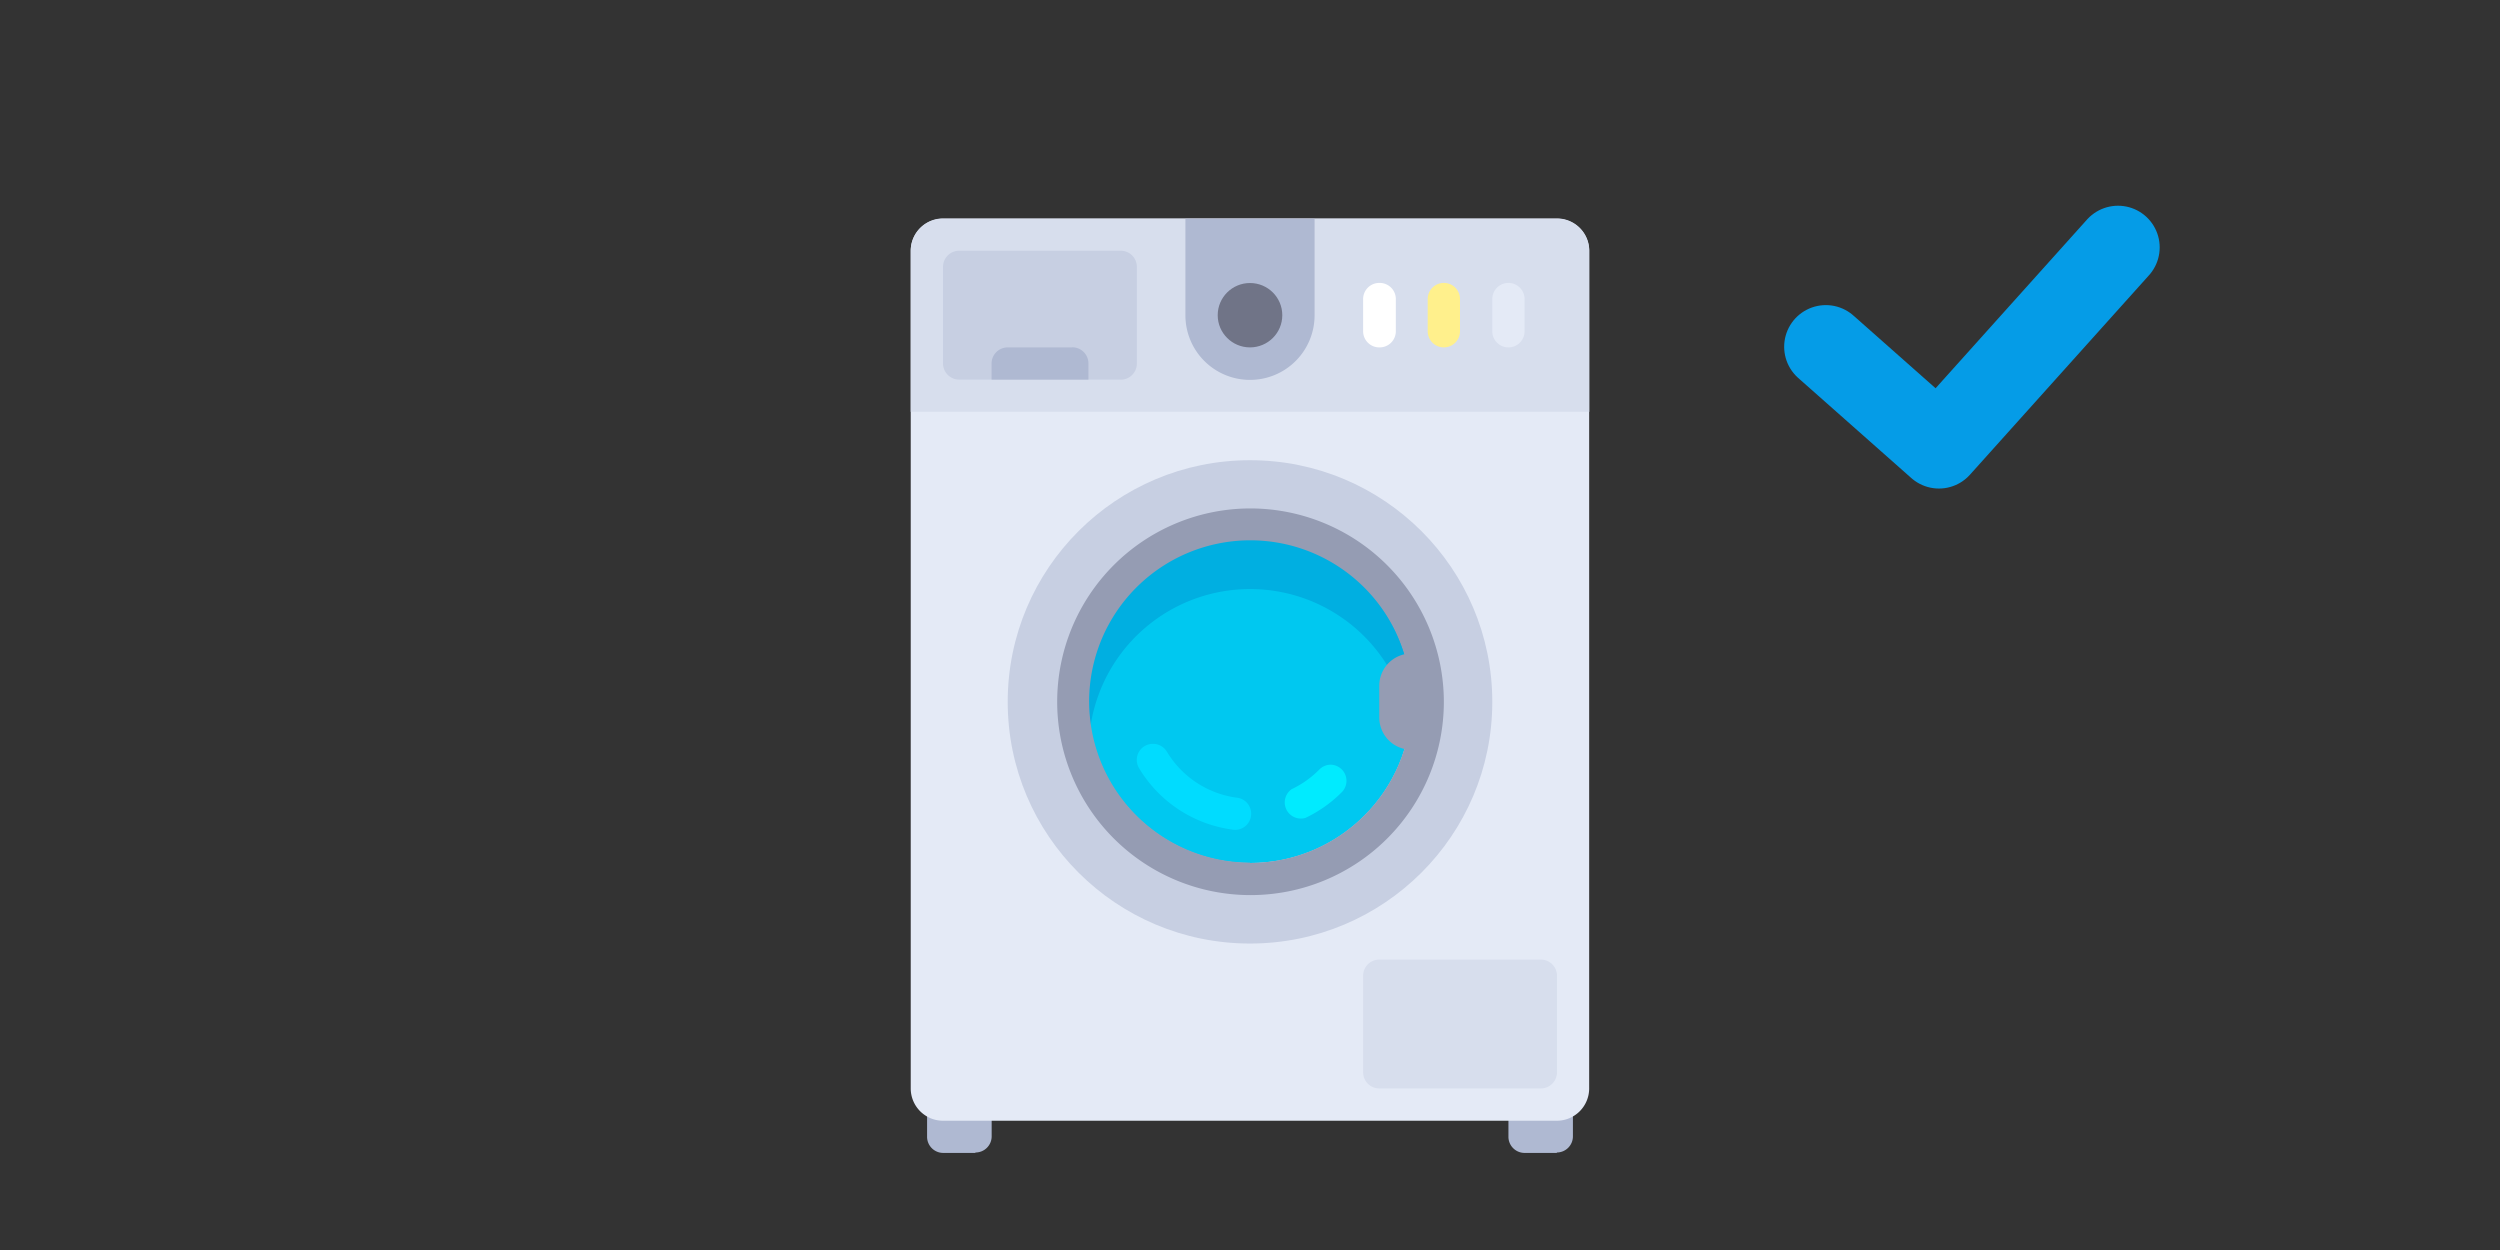 <svg xmlns="http://www.w3.org/2000/svg" width="240" height="120" viewBox="0 0 240 120"><rect x="0" y="0" width="240" height="120" fill="#333333" stroke="none"/><defs><style>.cls-1{fill:#afb9d2}.cls-2{fill:#e4eaf6}.cls-3{fill:#d7deed}.cls-4{fill:#c7cfe2}.cls-5{fill:#707487}.cls-6{fill:#fff}.cls-7{fill:#fff08c}.cls-8{fill:#00c8f0}.cls-9{fill:#00afe1}.cls-10{fill:#00ebff}.cls-11{fill:#00dcff}.cls-12{fill:#959cb3}.cls-13{fill:none;stroke:#059ce7;stroke-linecap:round;stroke-linejoin:round;stroke-width:8px}</style></defs><title>LAVE LINGE</title><g id="Calque_3" data-name="Calque 3"><path class="cls-1" d="M93.63 110.68h-3.1a1.55 1.55 0 0 1-1.53-1.54V106h6.2v3.09a1.55 1.55 0 0 1-1.55 1.55zm55.83 0h-3.1a1.55 1.55 0 0 1-1.55-1.54V106H151v3.09a1.55 1.55 0 0 1-1.55 1.55z"/><path class="cls-2" d="M149.47 107.59H90.53a3.1 3.1 0 0 1-3.1-3.09V24.07a3.1 3.1 0 0 1 3.1-3.07h58.93a3.1 3.1 0 0 1 3.1 3.09v80.41a3.1 3.1 0 0 1-3.09 3.09z"/><path class="cls-3" d="M87.43 24.07v15.46h65.14V24.07a3.1 3.1 0 0 0-3.1-3.1H90.53a3.1 3.1 0 0 0-3.1 3.1z"/><path class="cls-1" d="M113.8 21v9.28a6.2 6.2 0 0 0 6.2 6.19 6.2 6.2 0 0 0 6.2-6.19V21z"/><ellipse class="cls-4" cx="120" cy="67.38" rx="23.26" ry="23.2"/><ellipse class="cls-5" cx="120" cy="30.26" rx="3.1" ry="3.09"/><path class="cls-6" d="M132.41 33.35a1.55 1.55 0 0 1-1.55-1.54v-3.1a1.55 1.55 0 0 1 1.55-1.55 1.55 1.55 0 0 1 1.59 1.55v3.09a1.55 1.55 0 0 1-1.55 1.55z"/><path class="cls-7" d="M138.61 33.35a1.55 1.55 0 0 1-1.55-1.55v-3.09a1.55 1.55 0 0 1 3.1 0v3.09a1.55 1.55 0 0 1-1.55 1.55z"/><path class="cls-2" d="M144.81 33.35a1.55 1.55 0 0 1-1.55-1.54v-3.1a1.55 1.55 0 0 1 1.55-1.55 1.55 1.55 0 0 1 1.55 1.54v3.1a1.55 1.55 0 0 1-1.55 1.55z"/><ellipse class="cls-8" cx="120" cy="67.38" rx="15.51" ry="15.47"/><path class="cls-9" d="M120 56.55a15.48 15.48 0 0 1 15.32 13.15 15.51 15.51 0 1 0-30.63 0A15.49 15.49 0 0 1 120 56.55z"/><path class="cls-3" d="M132.41 92.12h15.51a1.55 1.55 0 0 1 1.55 1.54v9.28a1.55 1.55 0 0 1-1.55 1.55h-15.51a1.55 1.55 0 0 1-1.55-1.54v-9.28a1.55 1.55 0 0 1 1.55-1.55z"/><path class="cls-4" d="M107.59 36.44H92.08a1.55 1.55 0 0 1-1.55-1.54v-9.28a1.55 1.55 0 0 1 1.55-1.55h15.51a1.55 1.55 0 0 1 1.55 1.54v9.29a1.55 1.55 0 0 1-1.55 1.55z"/><path class="cls-1" d="M102.94 33.35h-6.2a1.55 1.55 0 0 0-1.55 1.54v1.55h9.3v-1.55a1.55 1.55 0 0 0-1.55-1.55z"/><path class="cls-10" d="M127.76 73.41a1.55 1.55 0 0 1 1.1 2.59 12.37 12.37 0 0 1-3.54 2.52 1.55 1.55 0 0 1-1.32-2.76 9.29 9.29 0 0 0 2.66-1.89 1.55 1.55 0 0 1 1.11-.46z"/><path class="cls-11" d="M110.69 71.41a1.55 1.55 0 0 1 1.33.75 9.27 9.27 0 0 0 6.65 4.41 1.55 1.55 0 1 1-.44 3.06 12.36 12.36 0 0 1-8.87-5.87 1.54 1.54 0 0 1 1.33-2.35z"/><path class="cls-12" d="M120 48.81a18.56 18.56 0 1 0 18.61 18.56A18.59 18.59 0 0 0 120 48.81zm0 34a15.47 15.47 0 1 1 14.82-20 3.1 3.1 0 0 0-2.41 3v3.09a3.1 3.1 0 0 0 2.41 3A15.51 15.51 0 0 1 120 82.84z"/><path class="cls-13" d="M203.33 23.75L186.14 42.9l-10.86-9.61"/></g></svg>